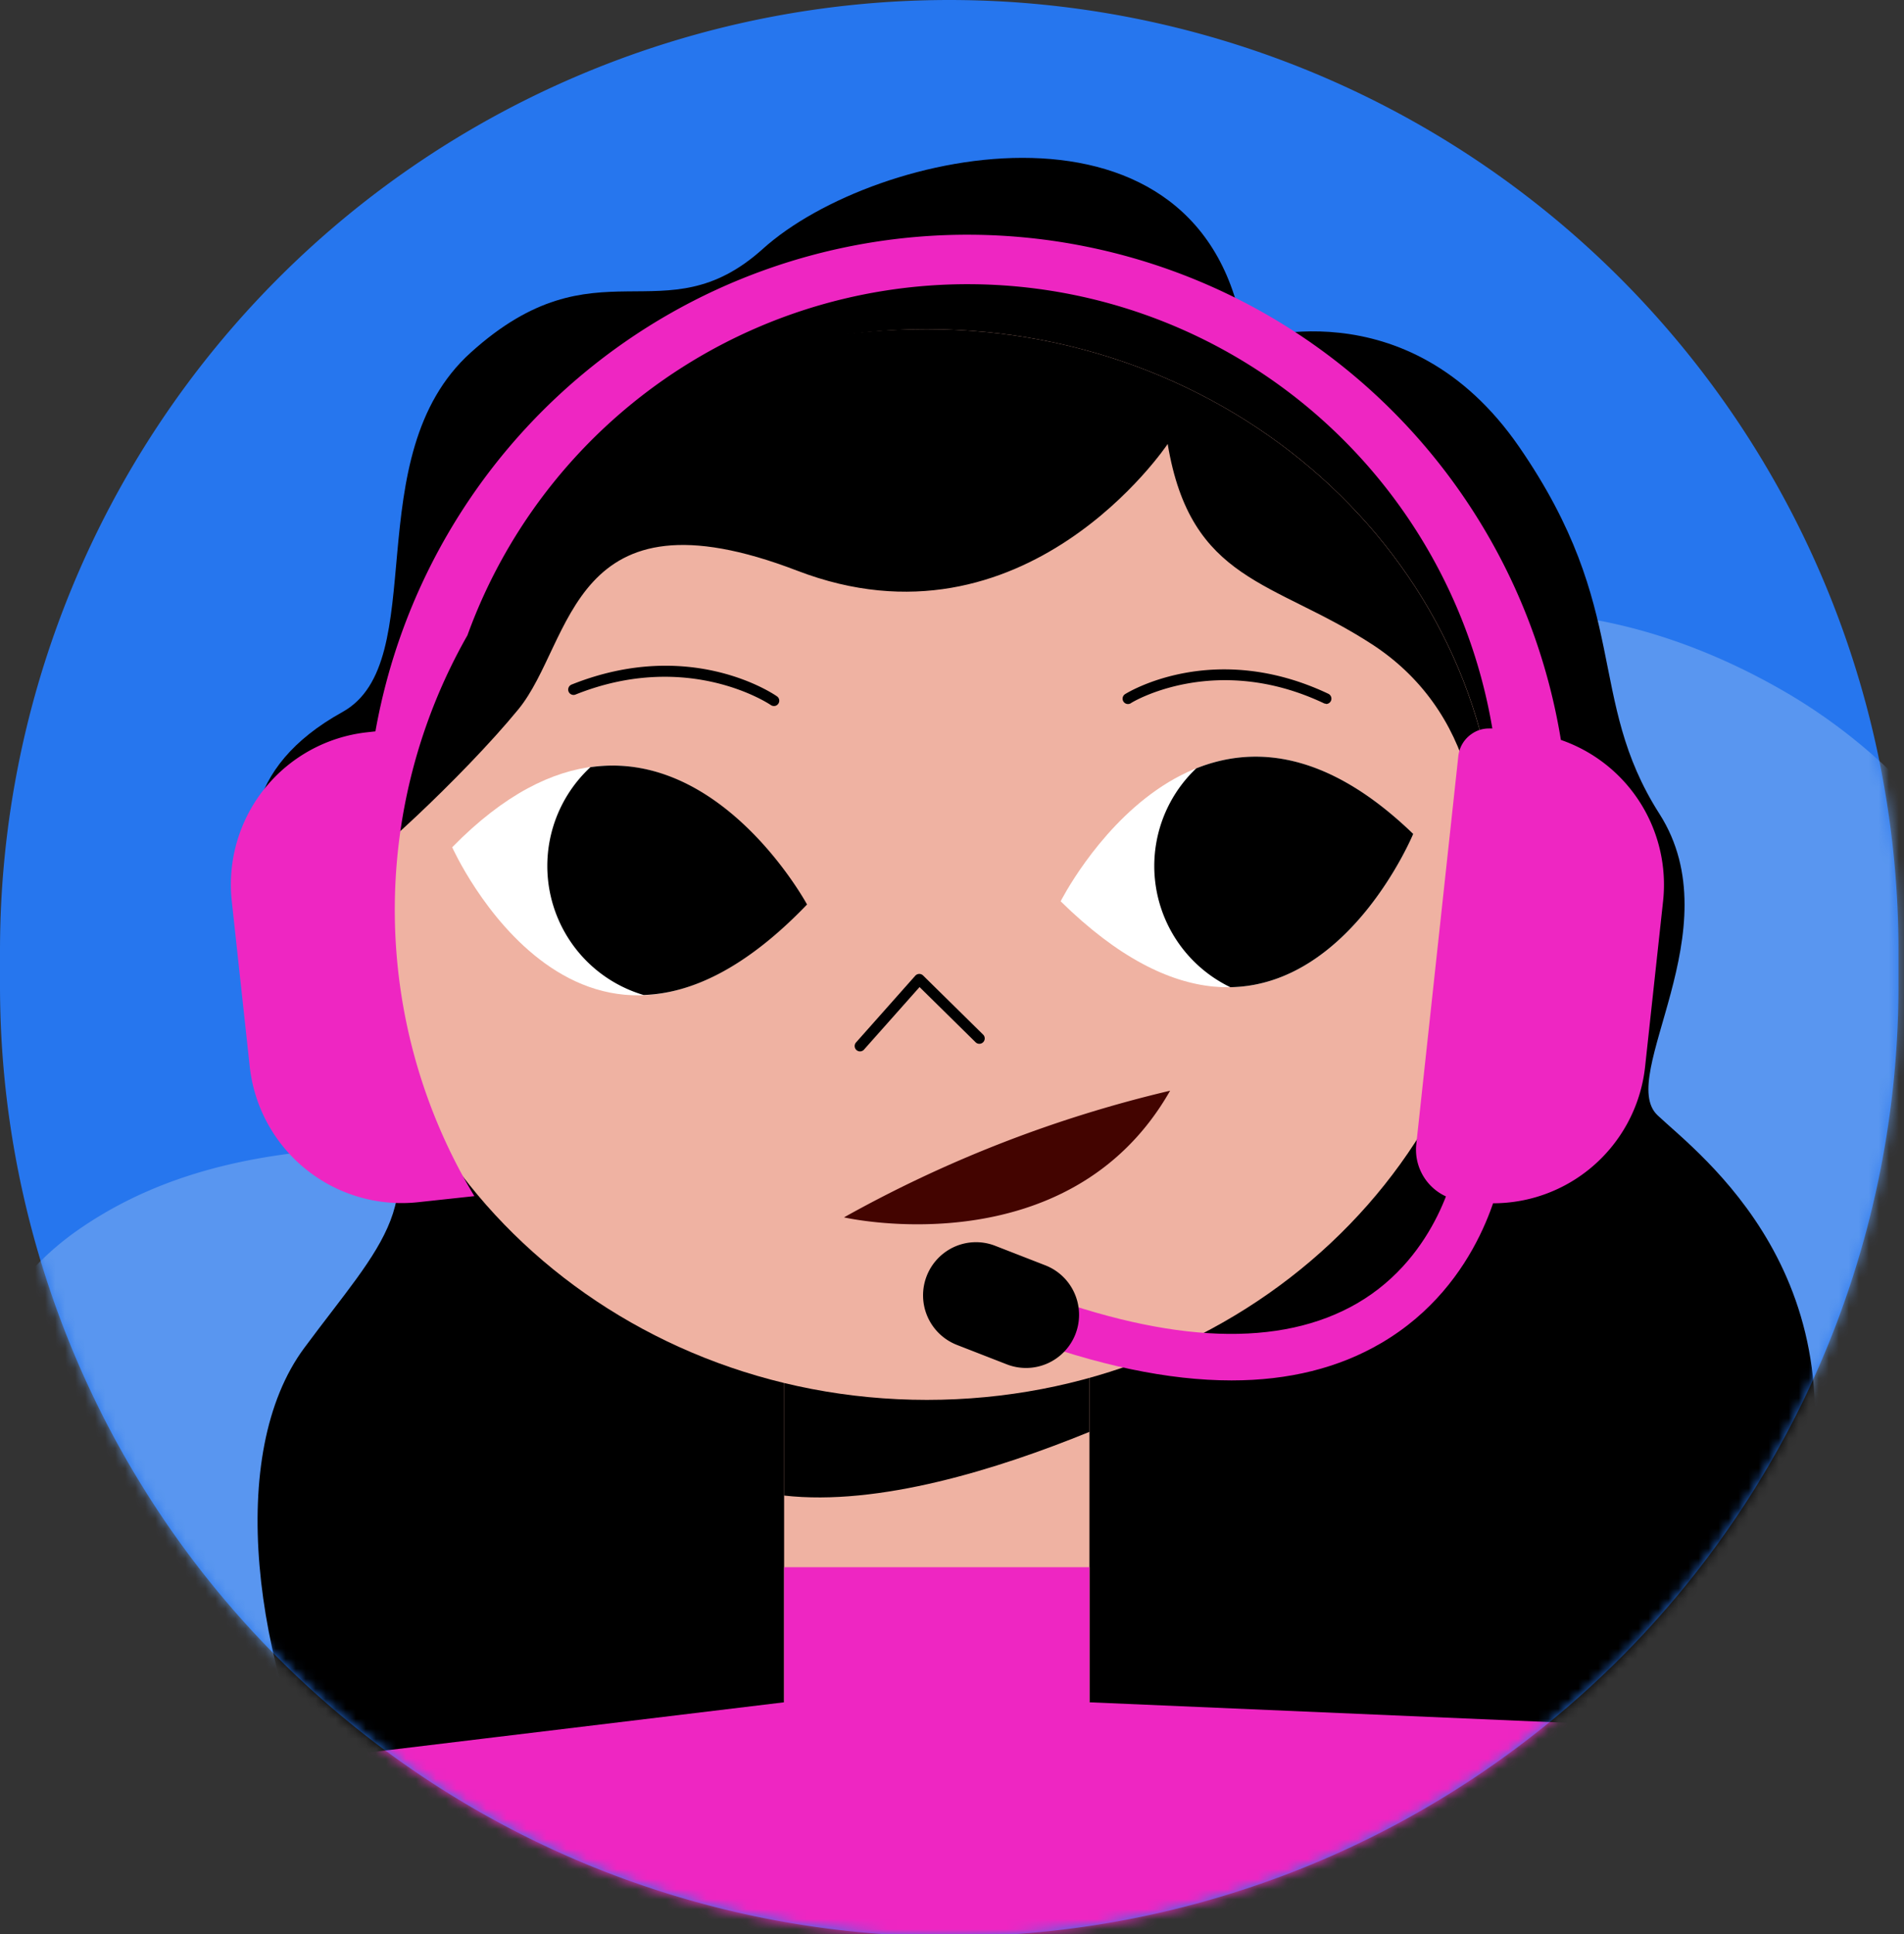 <svg width="190" height="193" fill="none" xmlns="http://www.w3.org/2000/svg">
    <rect width="100%" height="100%" fill="#333333" stroke="none"/>
    <g clip-path="url(#a)">
        <path d="M94.724 0a94.65 94.65 0 0 1 66.98 27.786 94.942 94.942 0 0 1 27.744 67.082v3.47a95.003 95.003 0 0 1-7.21 36.305 94.867 94.867 0 0 1-20.534 30.777 94.73 94.73 0 0 1-30.73 20.565 94.616 94.616 0 0 1-36.25 7.221 94.652 94.652 0 0 1-66.98-27.786A94.94 94.94 0 0 1 0 98.338v-3.47c0-25.16 9.98-49.29 27.744-67.082A94.651 94.651 0 0 1 94.724 0Z" fill="#2676EE"/>
        <mask id="b" style="mask-type:luminance" maskUnits="userSpaceOnUse" x="0" y="0" width="190" height="194">
            <path d="M94.737 0a94.654 94.654 0 0 1 66.98 27.786 94.942 94.942 0 0 1 27.744 67.082v3.47a94.985 94.985 0 0 1-7.211 36.305 94.864 94.864 0 0 1-20.533 30.777 94.734 94.734 0 0 1-30.731 20.565 94.612 94.612 0 0 1-36.25 7.221 94.652 94.652 0 0 1-66.98-27.786A94.94 94.94 0 0 1 .013 98.338v-3.47c0-25.16 9.98-49.29 27.744-67.082A94.651 94.651 0 0 1 94.737 0Z" fill="#fff"/>
        </mask>
        <g mask="url(#b)">
            <path opacity=".8" d="M177.822 68.852c-29.936-17.143-56.456-3.03-69.713 11.998-13.256 15.029-23.144 30.214-39.776 32.996-16.631 2.781-41.91-4.284-60.725 8.999-18.815 13.283-18.749 48.563-3.853 68.56 14.896 19.998 53.444 29.572 97.938 36.008a117.076 117.076 0 0 0 47.85-2.661l20.205-7.356c9.864-4.509 18.144-9.599 25.147-13.72 10.656-6.308 14.406-21.663 16.45-32.917a135.83 135.83 0 0 0-.756-50.902c-4.488-21.13-14.678-40.649-32.767-51.005Z" fill="#669DF0"/>
            <path d="M124.197 34.05s16.166-5.768 27.412 10.557c11.247 16.325 6.599 25.029 13.987 36.597 7.387 11.57-4.323 26.163-.191 30.072 4.132 3.909 21.119 16.318 13.986 42.067-3.293 11.912 25.575 32.197 10.89 41.741-17.057 11.092-78.449 10.519-91.291 9.92-20.026-.942-57.216-6.017-65.48-22.564-8.265-16.548-10.98-37.375-3.147-47.95 7.832-10.576 12.93-14.574 6.503-26.207-3.325-6.016-22.721-26.142-2.695-37.24 8.983-4.98 1.347-25.52 12.797-35.859 12.606-11.39 19.263-1.452 29.148-10.346 11.22-10.118 44.362-17.153 48.081 9.213Z" fill="#000"/>
            <path d="M108.717 130.014H78.246v39.832h30.471v-39.832Z" fill="#EFB2A2"/>
            <path d="M108.717 142.862V130.02H78.24v19.197c9.434 1.069 21.258-2.592 30.477-6.355Z" fill="#000"/>
            <path d="M92.499 139.673c31.47 0 56.981-23.914 56.981-53.413 0-29.499-25.511-53.413-56.981-53.413-31.47 0-56.98 23.914-56.98 53.413 0 29.499 25.51 53.413 56.98 53.413Z" fill="#EFB2A2"/>
            <path d="M105.843 89.927s13.789-27.378 35.181-6.723c0 0-12.136 29.371-35.181 6.723Z" fill="#fff"/>
            <path d="M85.817 104.902a.53.53 0 0 1-.484-.318.536.536 0 0 1 .09-.573l5.913-6.66a.553.553 0 0 1 .381-.178.547.547 0 0 1 .394.153l5.995 5.902a.53.53 0 0 1 .16.377.537.537 0 0 1-.735.502.55.55 0 0 1-.175-.115l-5.594-5.508-5.544 6.24a.535.535 0 0 1-.4.178ZM132.328 70.215a.457.457 0 0 1-.223-.05c-10.858-5.133-19.18-.084-19.263 0a.53.53 0 0 1-.594-.02.536.536 0 0 1 .029-.891c.356-.223 8.9-5.419 20.28-.032a.54.54 0 0 1 .293.601.537.537 0 0 1-.522.418v-.026ZM77.229 70.444a.552.552 0 0 1-.305-.095c-.077-.058-8.227-5.565-19.511-1.044a.533.533 0 0 1-.672-.707.535.535 0 0 1 .278-.287c11.83-4.743 20.165.917 20.515 1.166a.528.528 0 0 1 .133.738.522.522 0 0 1-.438.23ZM35.544 94.817a.527.527 0 0 1-.521-.433c-1.107-5.915-10.026-9.245-10.121-9.276a.535.535 0 0 1 .368-1.007c.388.14 9.587 3.572 10.808 10.086a.542.542 0 0 1-.426.637l-.108-.007Z" fill="#000"/>
            <path d="M27.133 98.325a.527.527 0 0 1-.432-.222.536.536 0 0 1 .12-.745l7.63-5.489a.534.534 0 0 1 .836.525.534.534 0 0 1-.214.347l-7.628 5.489a.559.559 0 0 1-.312.095Z" fill="#000"/>
            <path d="M80.477 90.265s-14.539-26.983-35.353-5.73c0-.013 12.937 29.014 35.353 5.73Z" fill="#fff"/>
            <path d="M141.025 83.204c-8.57-8.277-15.894-8.838-21.654-6.54a13.428 13.428 0 0 0 3.402 21.833c12.015-.204 18.252-15.293 18.252-15.293ZM80.535 90.246s-8.43-15.593-21.615-13.702a13.442 13.442 0 0 0-.65 19.071 13.398 13.398 0 0 0 5.952 3.659c4.672-.146 10.133-2.591 16.313-9.028Z" fill="#000"/>
            <path d="M116.765 108.825a125.732 125.732 0 0 0-32.543 12.638s22.416 5.145 32.543-12.638Z" fill="#430400"/>
            <path d="M92.493 32.847c-31.469 0-57.731 20.903-56.981 53.42 0 1.056 10.706-8.768 16.218-15.498 5.511-6.73 5.085-22.565 27.82-13.83 22.733 8.736 36.973-12.644 36.973-12.644 2.302 13.83 10.566 13.594 20.407 19.999 9.842 6.405 12.575 18.413 9.136 30.192-1.373 4.692-3.211 19.177-2.041 22.431 4.26-7.481 5.448-21.578 5.448-30.65 0-29.505-25.512-53.42-56.98-53.42Z" fill="#000"/>
            <path d="M108.716 156.367h-30.47v13.479L3.318 178.9l1.005 14.083 185.952 2.101 2.657-21.615-84.216-3.623v-13.479ZM165.958 89.92l-1.793 16.504a15.293 15.293 0 0 1-5.607 10.259 15.232 15.232 0 0 1-11.208 3.284l-1.481-.159a5.124 5.124 0 0 1-3.434-1.882 5.138 5.138 0 0 1-1.105-3.76l4.195-38.724a3.096 3.096 0 0 1 1.316-2.203 2.964 2.964 0 0 1 1.73-.553c.116-.007.233-.007.349 0a53.205 53.205 0 0 0-16.28-30.168 53.04 53.04 0 0 0-64.56-5.868 53.169 53.169 0 0 0-21.436 26.74 55.356 55.356 0 0 0 .693 55.953l-5.601.605a15.235 15.235 0 0 1-11.208-3.284 15.271 15.271 0 0 1-5.607-10.259l-1.793-16.503a15.303 15.303 0 0 1 3.28-11.227 15.264 15.264 0 0 1 10.248-5.614l.808-.089a60.118 60.118 0 0 1 20.712-35.667 59.951 59.951 0 0 1 38.796-13.884 59.953 59.953 0 0 1 38.591 14.442 60.12 60.12 0 0 1 20.198 35.962 15.265 15.265 0 0 1 7.912 6.26 15.304 15.304 0 0 1 2.285 9.836Z" fill="#EE26C2"/>
            <path d="M122.893 137.731c-6.287 0-13.452-1.503-21.436-4.508l1.627-4.349c13.827 5.202 24.711 5.59 32.346 1.165 8.265-4.8 9.841-13.899 9.86-14.007l4.578.726c-.07.458-1.869 11.301-12.041 17.248-4.234 2.483-9.225 3.725-14.934 3.725Z" fill="#EE26C2"/>
            <path d="m100.465 136.126-4.984-1.942a5.31 5.31 0 0 1-.212-9.796 5.274 5.274 0 0 1 4.051-.085l4.985 1.942a5.279 5.279 0 0 1 2.927 2.806 5.306 5.306 0 0 1-2.716 6.989 5.279 5.279 0 0 1-4.051.086Z" fill="#000"/>
        </g>
    </g>
    <defs>
        <clipPath id="a">
            <path fill="#fff" d="M0 0h190v193H0z"/>
        </clipPath>
    </defs>
</svg>
